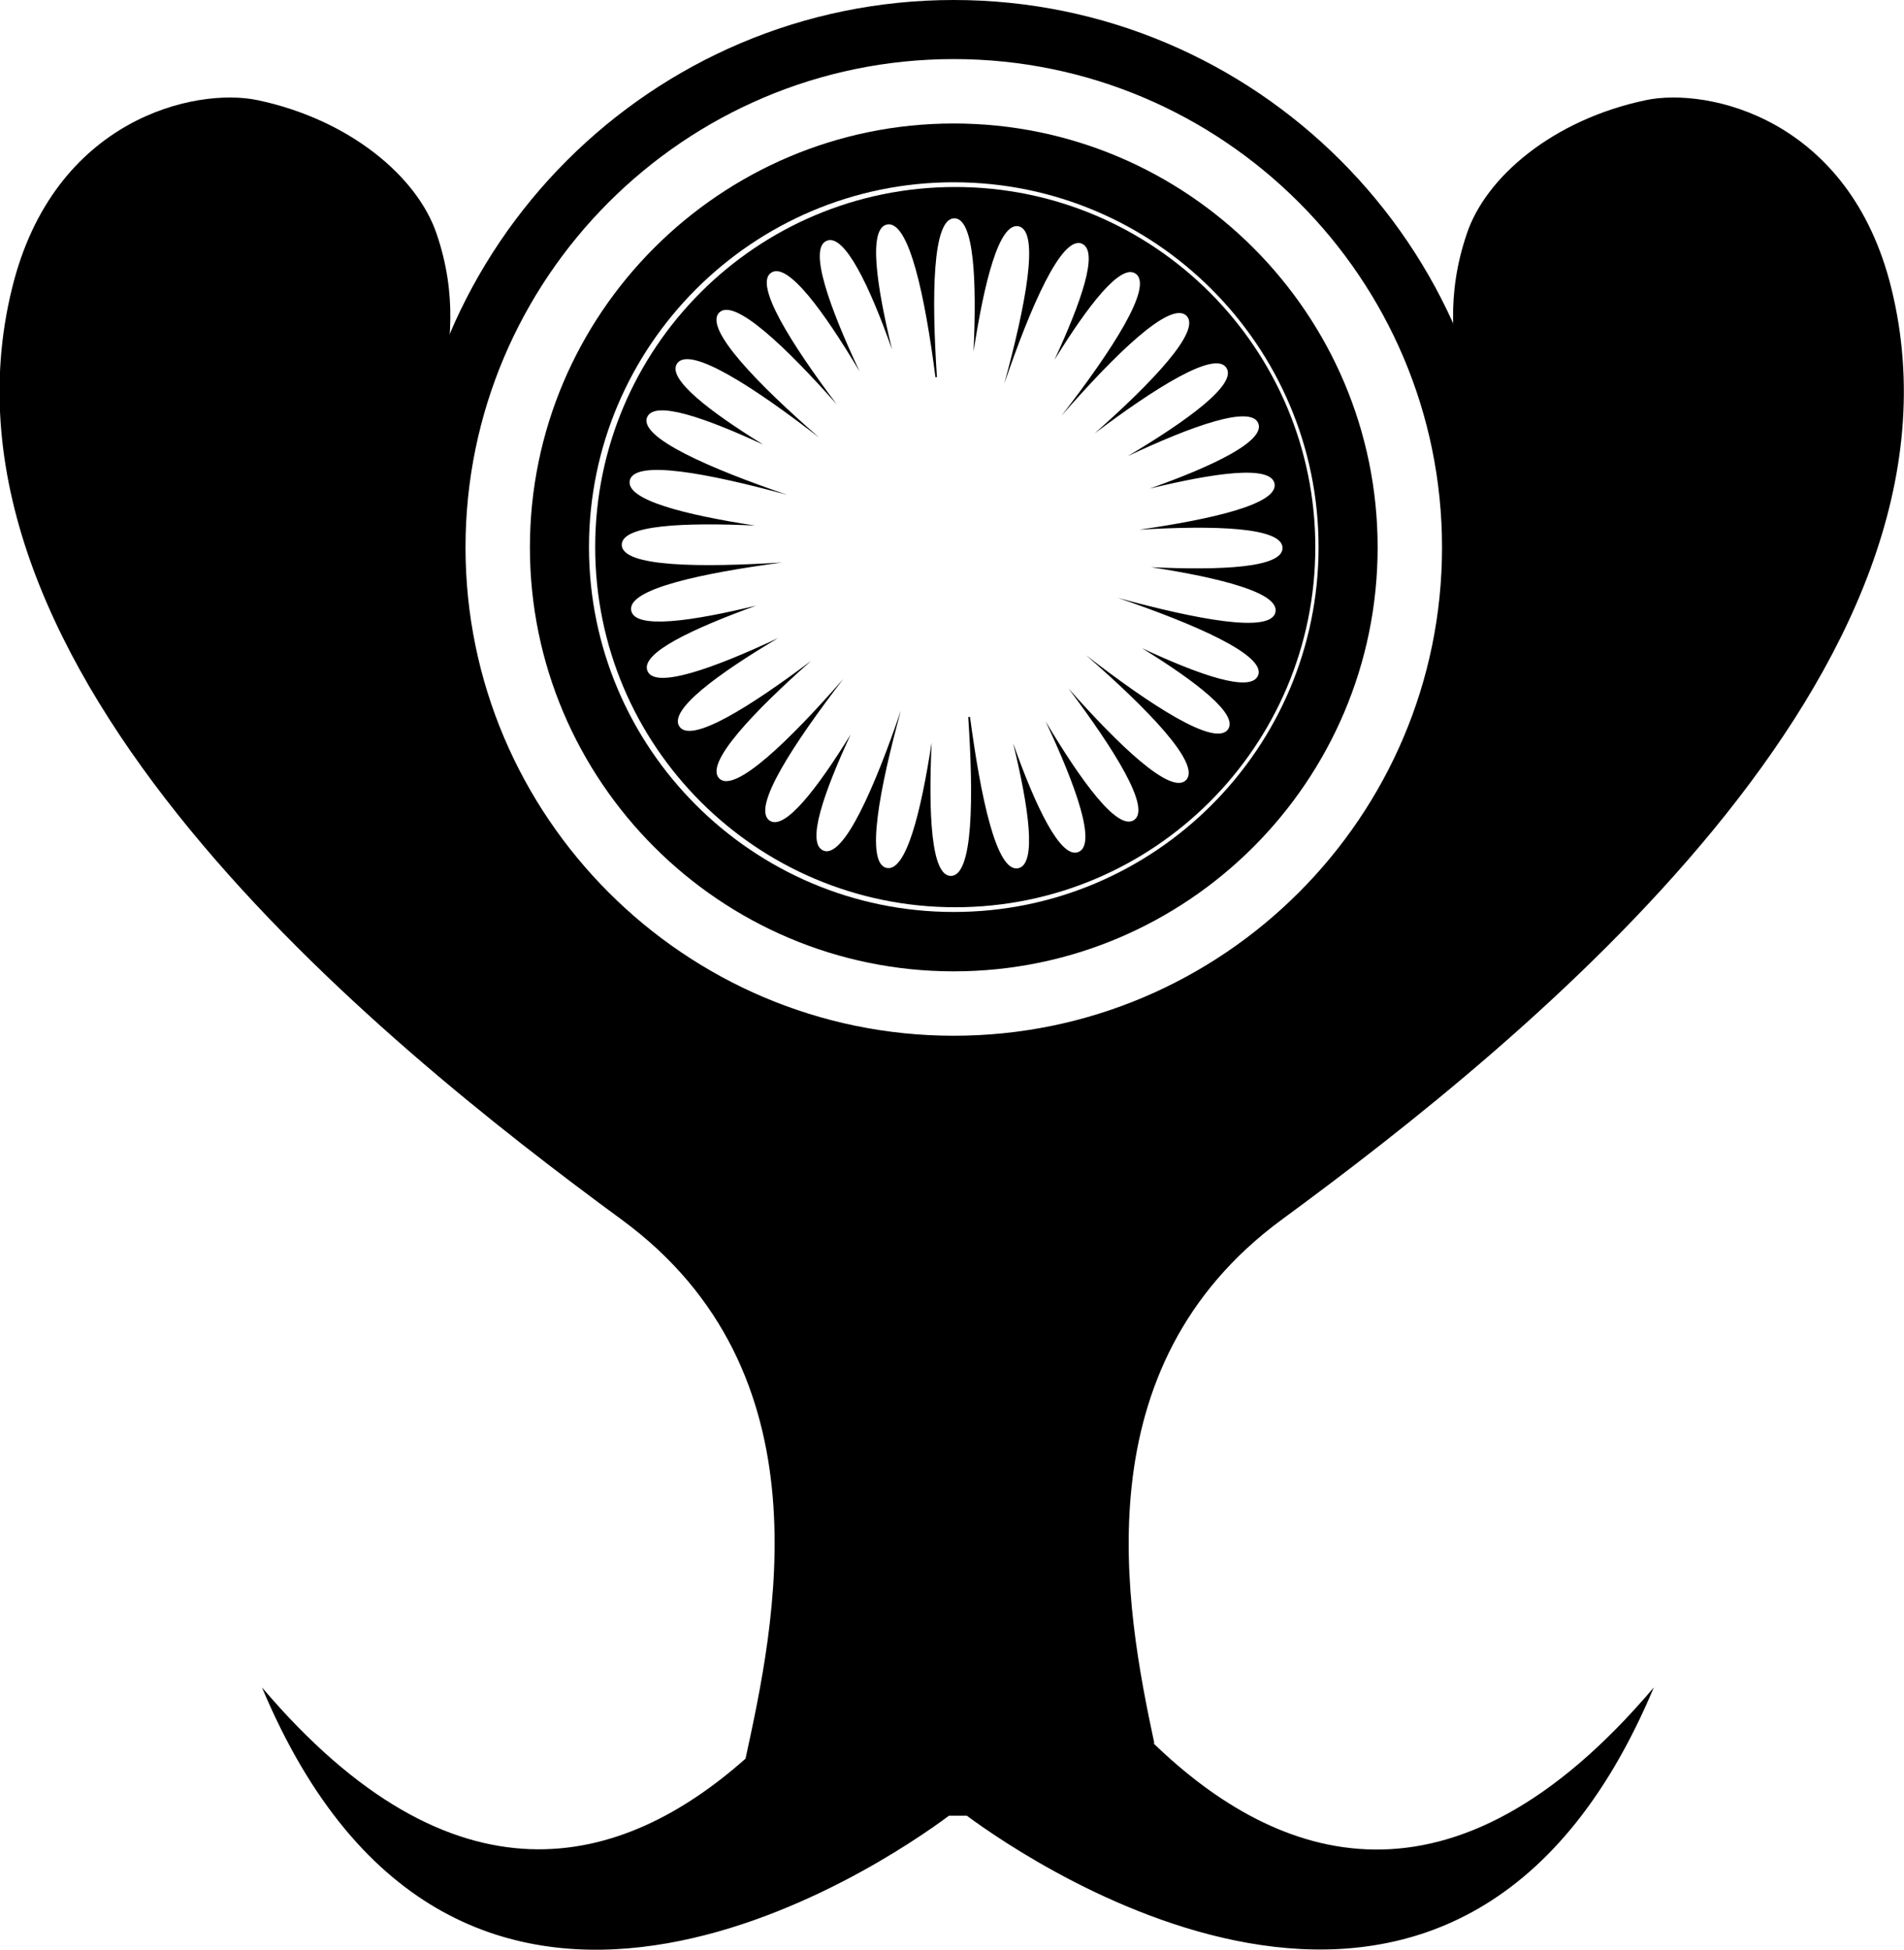 <?xml version="1.0" encoding="UTF-8"?><svg id="Layer_1" xmlns="http://www.w3.org/2000/svg" viewBox="0 0 64.46 66"><path d="M32.29,37.06c-10.22,0-18.53-8.31-18.53-18.53S22.07,0,32.29,0s18.53,8.31,18.53,18.53-8.31,18.53-18.53,18.53Zm0-35.06c-9.12,0-16.53,7.42-16.53,16.53s7.42,16.53,16.53,16.53,16.53-7.42,16.53-16.53S41.4,2,32.29,2Z"/><path d="M32.29,32.88c-7.91,0-14.35-6.44-14.35-14.35s6.44-14.35,14.35-14.35,14.35,6.44,14.35,14.35-6.44,14.35-14.35,14.35Zm0-26.71c-6.81,0-12.35,5.54-12.35,12.35s5.54,12.35,12.35,12.35,12.35-5.54,12.35-12.35-5.54-12.35-12.35-12.35Z"/><path d="M32.34,6.33c-6.74,0-12.19,5.46-12.19,12.19s5.46,12.19,12.19,12.19,12.19-5.46,12.19-12.19-5.46-12.19-12.19-12.19Zm10.84,14.39c-.15,.74-2.72,.23-5.33-.48,2.58,.88,5.04,1.94,4.74,2.63-.25,.58-1.96-.01-3.93-.93,1.83,1.13,3.26,2.23,2.92,2.74-.42,.64-2.65-.83-4.81-2.5,2.05,1.79,3.92,3.69,3.38,4.23-.51,.51-2.27-1.18-3.98-3.11,1.54,2.05,2.82,4.07,2.22,4.46-.56,.37-1.78-1.31-2.99-3.34,1.02,2.17,1.74,4.17,1.11,4.42-.6,.25-1.45-1.53-2.21-3.68,.53,2.18,.81,4.1,.17,4.23-.74,.15-1.27-2.43-1.63-5.12h-.06c.18,2.72,.17,5.38-.59,5.38-.67,0-.76-2.12-.65-4.51-.36,2.34-.86,4.37-1.52,4.24-.74-.15-.23-2.73,.48-5.33-.88,2.58-1.94,5.04-2.63,4.74-.58-.25,.02-1.96,.93-3.93-1.13,1.83-2.23,3.26-2.74,2.92-.64-.42,.83-2.63,2.49-4.8-1.79,2.05-3.68,3.9-4.2,3.37-.51-.51,1.18-2.27,3.11-3.98-2.05,1.54-4.07,2.82-4.46,2.22-.37-.56,1.31-1.78,3.34-2.99-2.17,1.02-4.17,1.74-4.42,1.11-.25-.6,1.53-1.43,3.68-2.21-2.18,.53-4.1,.81-4.23,.17-.15-.74,2.43-1.27,5.11-1.63h0c-2.73,.17-5.43,.16-5.43-.6,0-.67,2.12-.76,4.51-.65-2.34-.36-4.37-.86-4.24-1.52,.15-.74,2.72-.23,5.33,.48-2.58-.88-5.04-1.94-4.74-2.63,.25-.58,1.96,.02,3.93,.93-1.83-1.13-3.26-2.23-2.92-2.74,.42-.64,2.65,.83,4.81,2.5-2.05-1.79-3.92-3.69-3.38-4.23,.51-.51,2.27,1.18,3.98,3.11-1.54-2.05-2.82-4.07-2.22-4.46,.56-.37,1.78,1.31,2.99,3.34-1.02-2.17-1.74-4.17-1.11-4.42,.6-.25,1.45,1.53,2.21,3.68-.53-2.18-.81-4.1-.17-4.23,.75-.15,1.29,2.46,1.64,5.17h.05c-.18-2.72-.16-5.38,.59-5.38,.67,0,.76,2.12,.65,4.51,.36-2.34,.86-4.37,1.52-4.24,.74,.15,.23,2.72-.48,5.33,.88-2.58,1.94-5.04,2.63-4.74,.58,.25-.02,1.96-.93,3.93,1.13-1.83,2.23-3.26,2.74-2.92,.64,.42-.83,2.65-2.5,4.81,1.79-2.05,3.69-3.92,4.23-3.38,.51,.51-1.18,2.27-3.11,3.98,2.05-1.54,4.07-2.82,4.46-2.22,.37,.56-1.31,1.78-3.34,2.99,2.17-1.02,4.17-1.74,4.42-1.11,.24,.6-1.53,1.45-3.68,2.21,2.18-.53,4.1-.81,4.23-.17,.13,.69-2.09,1.2-4.58,1.56,2.52-.15,4.85-.09,4.85,.62,0,.67-2.08,.76-4.45,.65,2.33,.36,4.35,.86,4.21,1.52Z"/><path d="M39.08,59.01c-.99-4.63-2.49-12.73,4.32-17.73,8.28-6.08,23.82-18.62,20.63-31.53-1.42-5.75-6.21-6.8-8.31-6.36-3.14,.66-5.42,2.6-6.06,4.52-1.41,4.13,.83,7.08,.78,10.25-.11,7.11-8.74,17.71-18.22,18.74-9.48-1.03-18.11-11.64-18.22-18.74-.05-3.16,2.19-6.13,.78-10.25-.65-1.92-2.93-3.86-6.06-4.52-2.09-.44-6.9,.61-8.31,6.36-3.19,12.9,12.36,25.46,20.63,31.53,7.07,5.18,5.18,13.73,4.2,18.25-4.17,3.7-9.85,5.27-16.37-2.41,6.64,15.84,21.05,5.99,23.26,4.34h.6c2.22,1.64,16.62,11.49,23.26-4.34-6.82,8.05-12.74,5.95-16.94,1.89Z"/></svg>